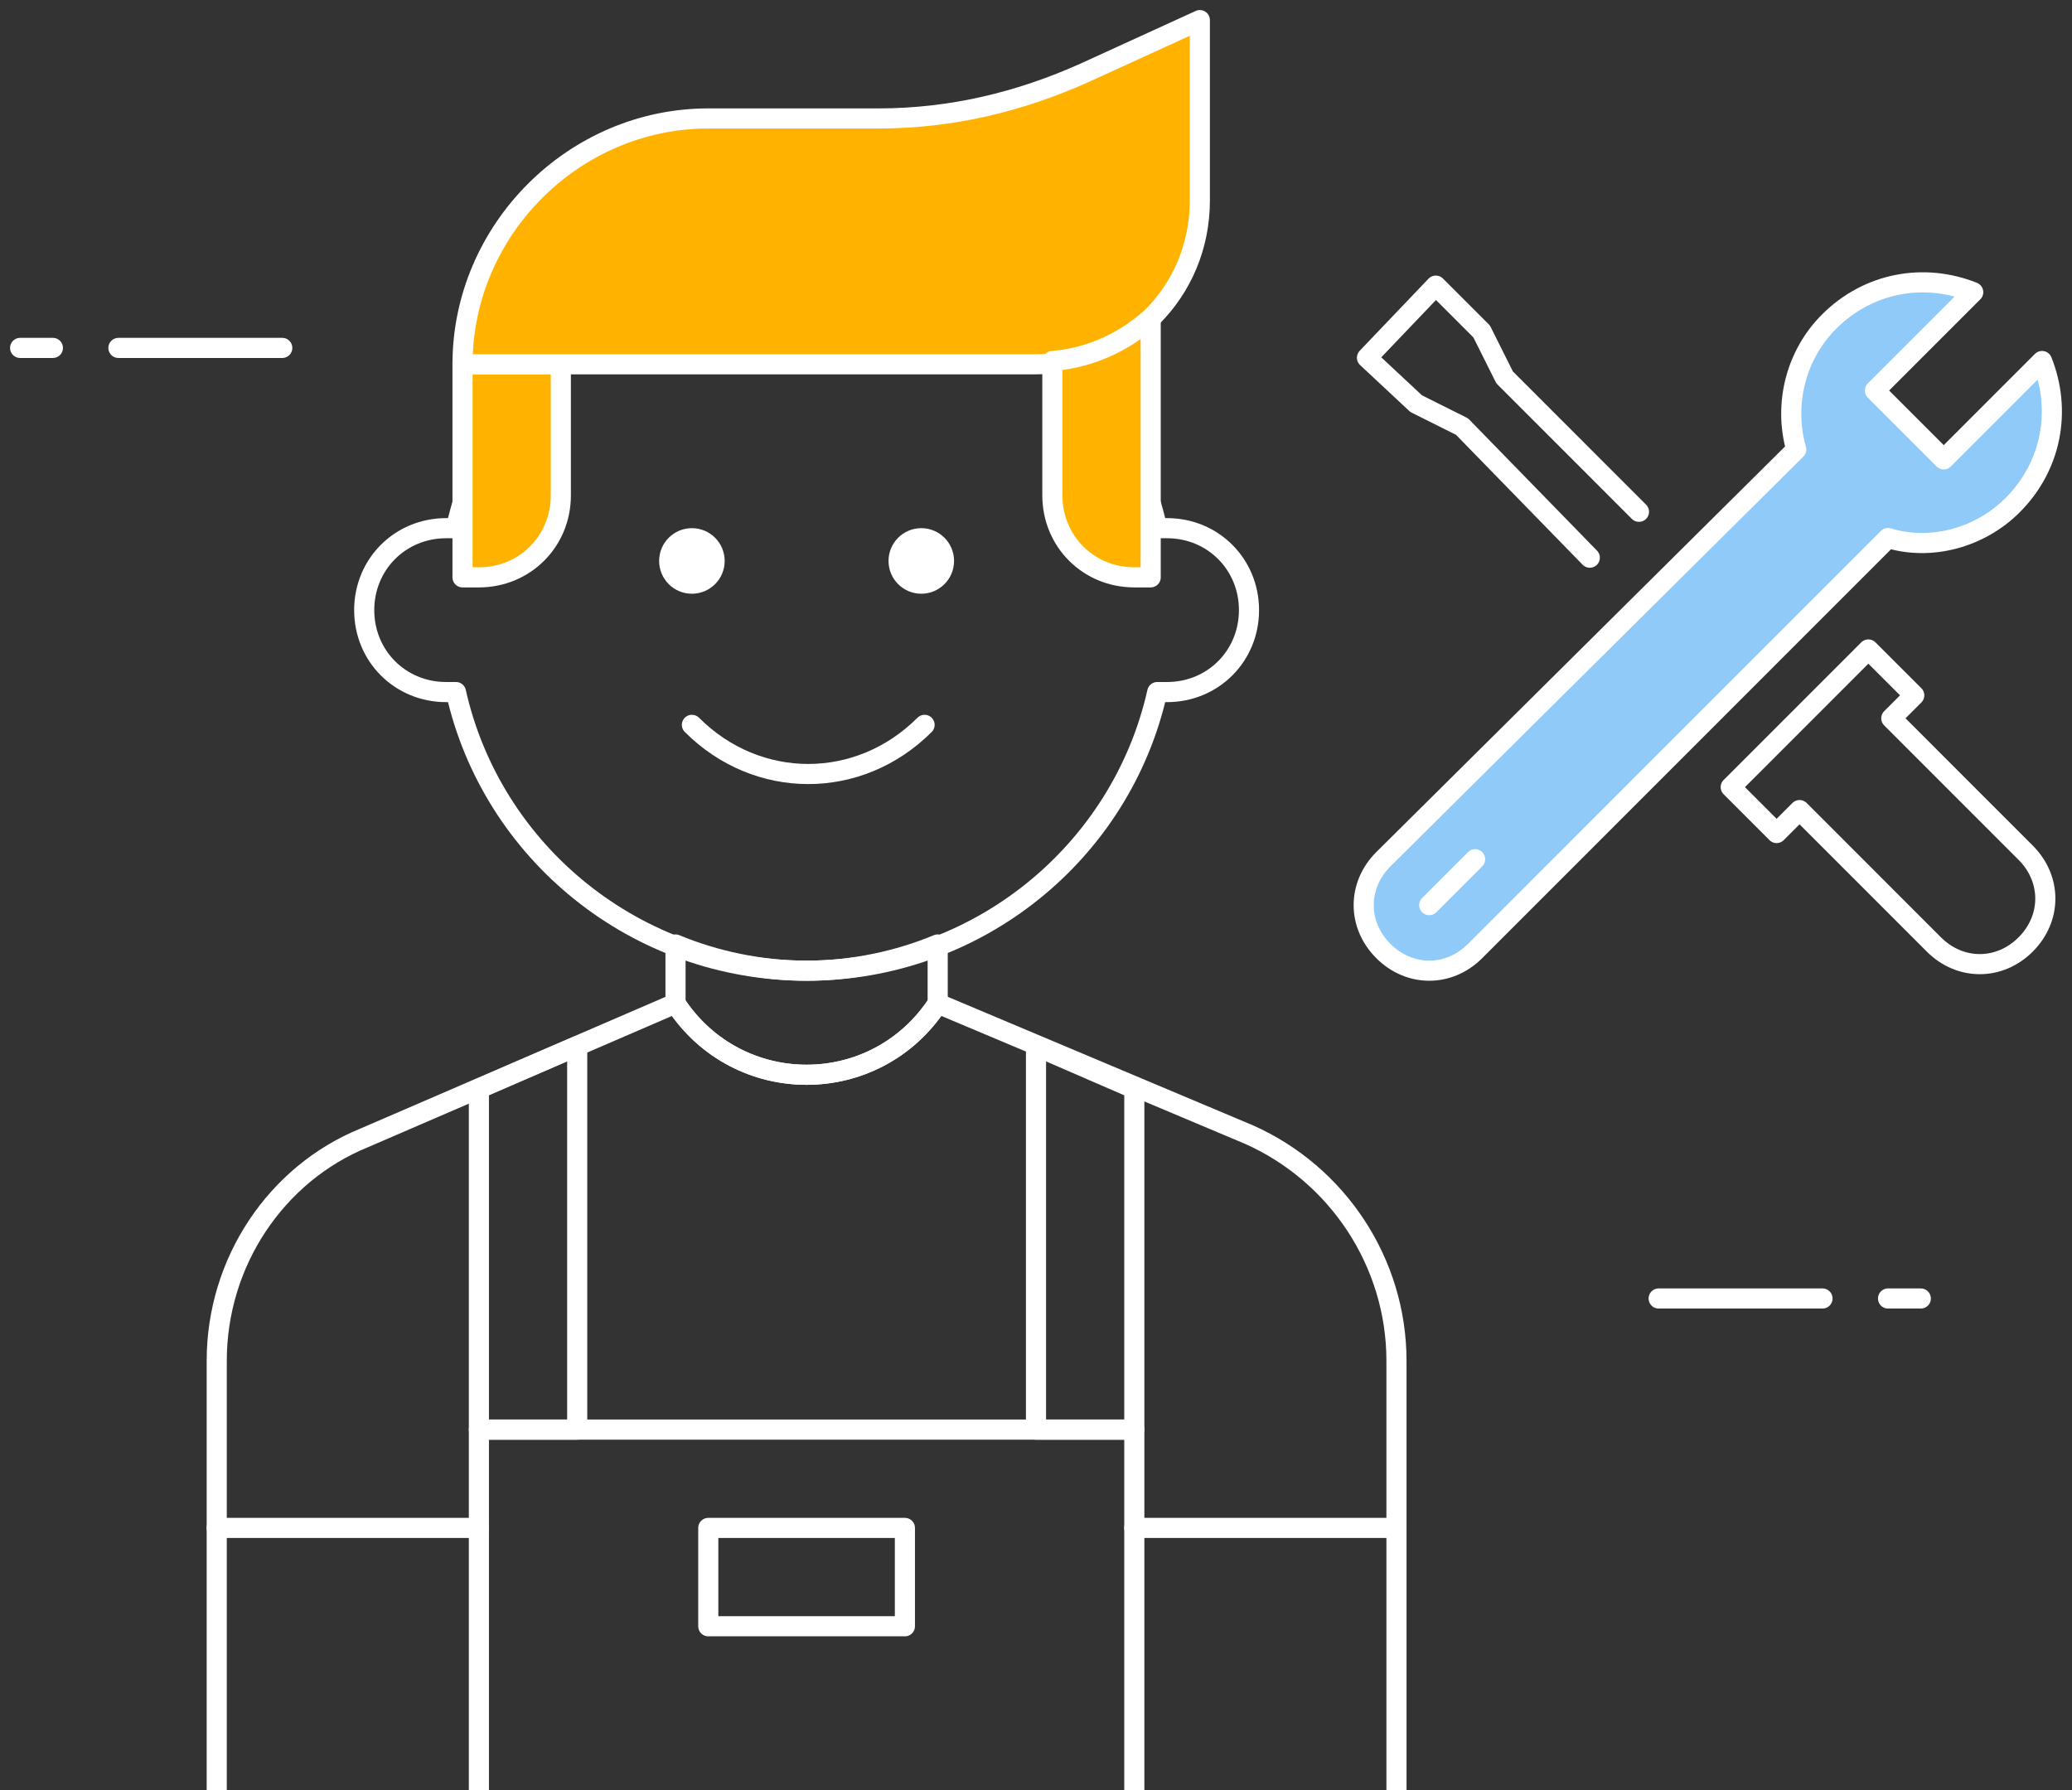<?xml version="1.0" encoding="UTF-8"?>
<svg width="103px" height="89px" viewBox="0 0 103 89" version="1.1" xmlns="http://www.w3.org/2000/svg" xmlns:xlink="http://www.w3.org/1999/xlink">
    <rect x="0" y="0" width="103" height="89" fill="#333333" stroke="none"/>
    <title>maintenance@3x</title>
    <g id="5.-Pages" stroke="none" stroke-width="1" fill="none" fill-rule="evenodd">
        <g id="5.7-Maintenance" transform="translate(-136, -198)">
            <g id="Group" transform="translate(137, 199)">
                <g transform="translate(81.452, 61.926)" stroke="#FFFFFF" stroke-linecap="round" stroke-linejoin="round">
                    <line x1="0" y1="1.63" x2="8.145" y2="1.63" id="Path"></line>
                    <line x1="11.403" y1="1.63" x2="13.032" y2="1.63" id="Path"></line>
                </g>
                <g transform="translate(0, 14.667)" stroke="#FFFFFF" stroke-linecap="round" stroke-linejoin="round">
                    <line x1="13.032" y1="1.63" x2="4.887" y2="1.63" id="Path"></line>
                    <line x1="1.629" y1="1.63" x2="0" y2="1.63" id="Path"></line>
                </g>
                <g transform="translate(66.79, 13.037)" stroke="#FFFFFF" stroke-linecap="round" stroke-linejoin="round">
                    <g id="Path">
                        <path d="M32.255,11.081 C34.21,9.126 34.698,6.356 33.721,3.911 L28.834,8.8 L25.413,5.378 L30.3,0.489 C27.856,-0.489 25.087,-5.78960748e-15 23.132,1.956 C21.503,3.585 20.852,6.03 21.503,8.311 L0.977,28.681 C-0.326,29.985 -0.326,31.941 0.977,33.244 L0.977,33.244 C2.281,34.548 4.235,34.548 5.539,33.244 L26.065,12.711 C28.182,13.363 30.626,12.711 32.255,11.081 Z" fill="#90CAF9" fill-rule="nonzero"></path>
                        <line x1="5.539" y1="28.681" x2="3.258" y2="30.963"></line>
                    </g>
                    <polyline id="Path" points="13.684 11.407 7.005 4.726 5.865 2.444 3.584 0.163 0.163 3.748 2.606 6.03 4.887 7.17 11.24 13.689"></polyline>
                    <path d="M25.087,18.252 L18.245,25.096 L20.526,27.378 L21.666,26.237 L28.345,32.919 C29.648,34.222 31.603,34.222 32.906,32.919 C34.21,31.615 34.21,29.659 32.906,28.356 L26.227,21.674 L27.368,20.533 L25.087,18.252 Z" id="Path"></path>
                </g>
                <g transform="translate(9.774, 0)">
                    <g transform="translate(6.516, 0)">
                        <path d="M40.726,25.259 C40.563,25.259 40.4,25.259 40.237,25.259 C38.445,17.274 31.277,11.407 22.806,11.407 C14.335,11.407 7.168,17.274 5.376,25.259 C5.213,25.259 5.05,25.259 4.887,25.259 C2.606,25.259 0.815,27.052 0.815,29.333 C0.815,31.615 2.606,33.407 4.887,33.407 C5.05,33.407 5.213,33.407 5.376,33.407 C7.168,41.393 14.335,47.259 22.806,47.259 C31.277,47.259 38.445,41.393 40.237,33.407 C40.4,33.407 40.563,33.407 40.726,33.407 C43.006,33.407 44.798,31.615 44.798,29.333 C44.798,27.052 43.006,25.259 40.726,25.259 Z" id="Path" stroke="#FFFFFF" stroke-linecap="round" stroke-linejoin="round"></path>
                        <path d="M6.516,27.704 L5.702,27.704 L5.702,17.111 L10.589,17.111 L10.589,23.63 C10.589,25.911 8.797,27.704 6.516,27.704 Z" id="Path" stroke="#FFFFFF" fill="#FFB300" fill-rule="nonzero" stroke-linecap="round" stroke-linejoin="round"></path>
                        <path d="M34.21,17.111 L5.702,17.111 L5.702,17.111 C5.702,10.43 11.24,4.889 17.919,4.889 L26.39,4.889 C29.974,4.889 33.395,4.074 36.653,2.607 L42.355,0 L42.355,8.963 C42.355,13.526 38.771,17.111 34.21,17.111 Z" id="Path" stroke="#FFFFFF" fill="#FFB300" fill-rule="nonzero" stroke-linecap="round" stroke-linejoin="round"></path>
                        <path d="M35.024,16.948 L35.024,23.63 C35.024,25.911 36.816,27.704 39.097,27.704 L39.911,27.704 L39.911,14.83 C38.608,15.97 36.979,16.785 35.024,16.948 Z" id="Path" stroke="#FFFFFF" fill="#FFB300" fill-rule="nonzero" stroke-linecap="round" stroke-linejoin="round"></path>
                        <g transform="translate(14.661, 24.444)" fill="#FFFFFF" fill-rule="nonzero" id="Oval">
                            <ellipse cx="13.847" cy="2.444" rx="1.629" ry="1.63"></ellipse>
                            <ellipse cx="2.444" cy="2.444" rx="1.629" ry="1.63"></ellipse>
                        </g>
                        <path d="M17.105,35.037 C20.363,38.296 25.413,38.296 28.671,35.037" id="Path" stroke="#FFFFFF" stroke-linecap="round" stroke-linejoin="round"></path>
                    </g>
                    <g transform="translate(0, 45.63)" stroke="#FFFFFF" stroke-linecap="round" stroke-linejoin="round">
                        <line x1="13.032" y1="29.333" x2="0" y2="29.333" id="Path"></line>
                        <line x1="58.645" y1="29.333" x2="45.613" y2="29.333" id="Path"></line>
                        <path d="M58.645,42.37 L58.645,21.022 C58.645,16.133 55.713,11.733 51.315,9.778 L35.839,3.259 L35.839,3.259 C32.744,7.985 25.902,7.985 22.806,3.259 L22.806,3.259 L7.331,9.941 C2.932,11.733 0,16.133 0,21.022 L0,42.37" id="Path"></path>
                        <path d="M29.323,1.63 C27.042,1.63 24.761,1.141 22.806,0.326 L22.806,3.259 L22.806,3.259 C25.902,7.985 32.744,7.985 35.839,3.259 L35.839,3.259 L35.839,0.326 C33.884,1.141 31.603,1.63 29.323,1.63 Z" id="Path"></path>
                        <polygon id="Path" points="17.919 5.378 13.032 7.496 13.032 24.444 17.919 24.444"></polygon>
                        <polygon id="Path" points="45.613 7.496 40.726 5.378 40.726 24.444 45.613 24.444"></polygon>
                        <polyline id="Path" points="13.032 42.37 13.032 24.444 45.613 24.444 45.613 42.37"></polyline>
                        <rect id="Rectangle" x="24.435" y="29.333" width="9.774" height="4.889"></rect>
                    </g>
                </g>
            </g>
        </g>
    </g>
</svg>